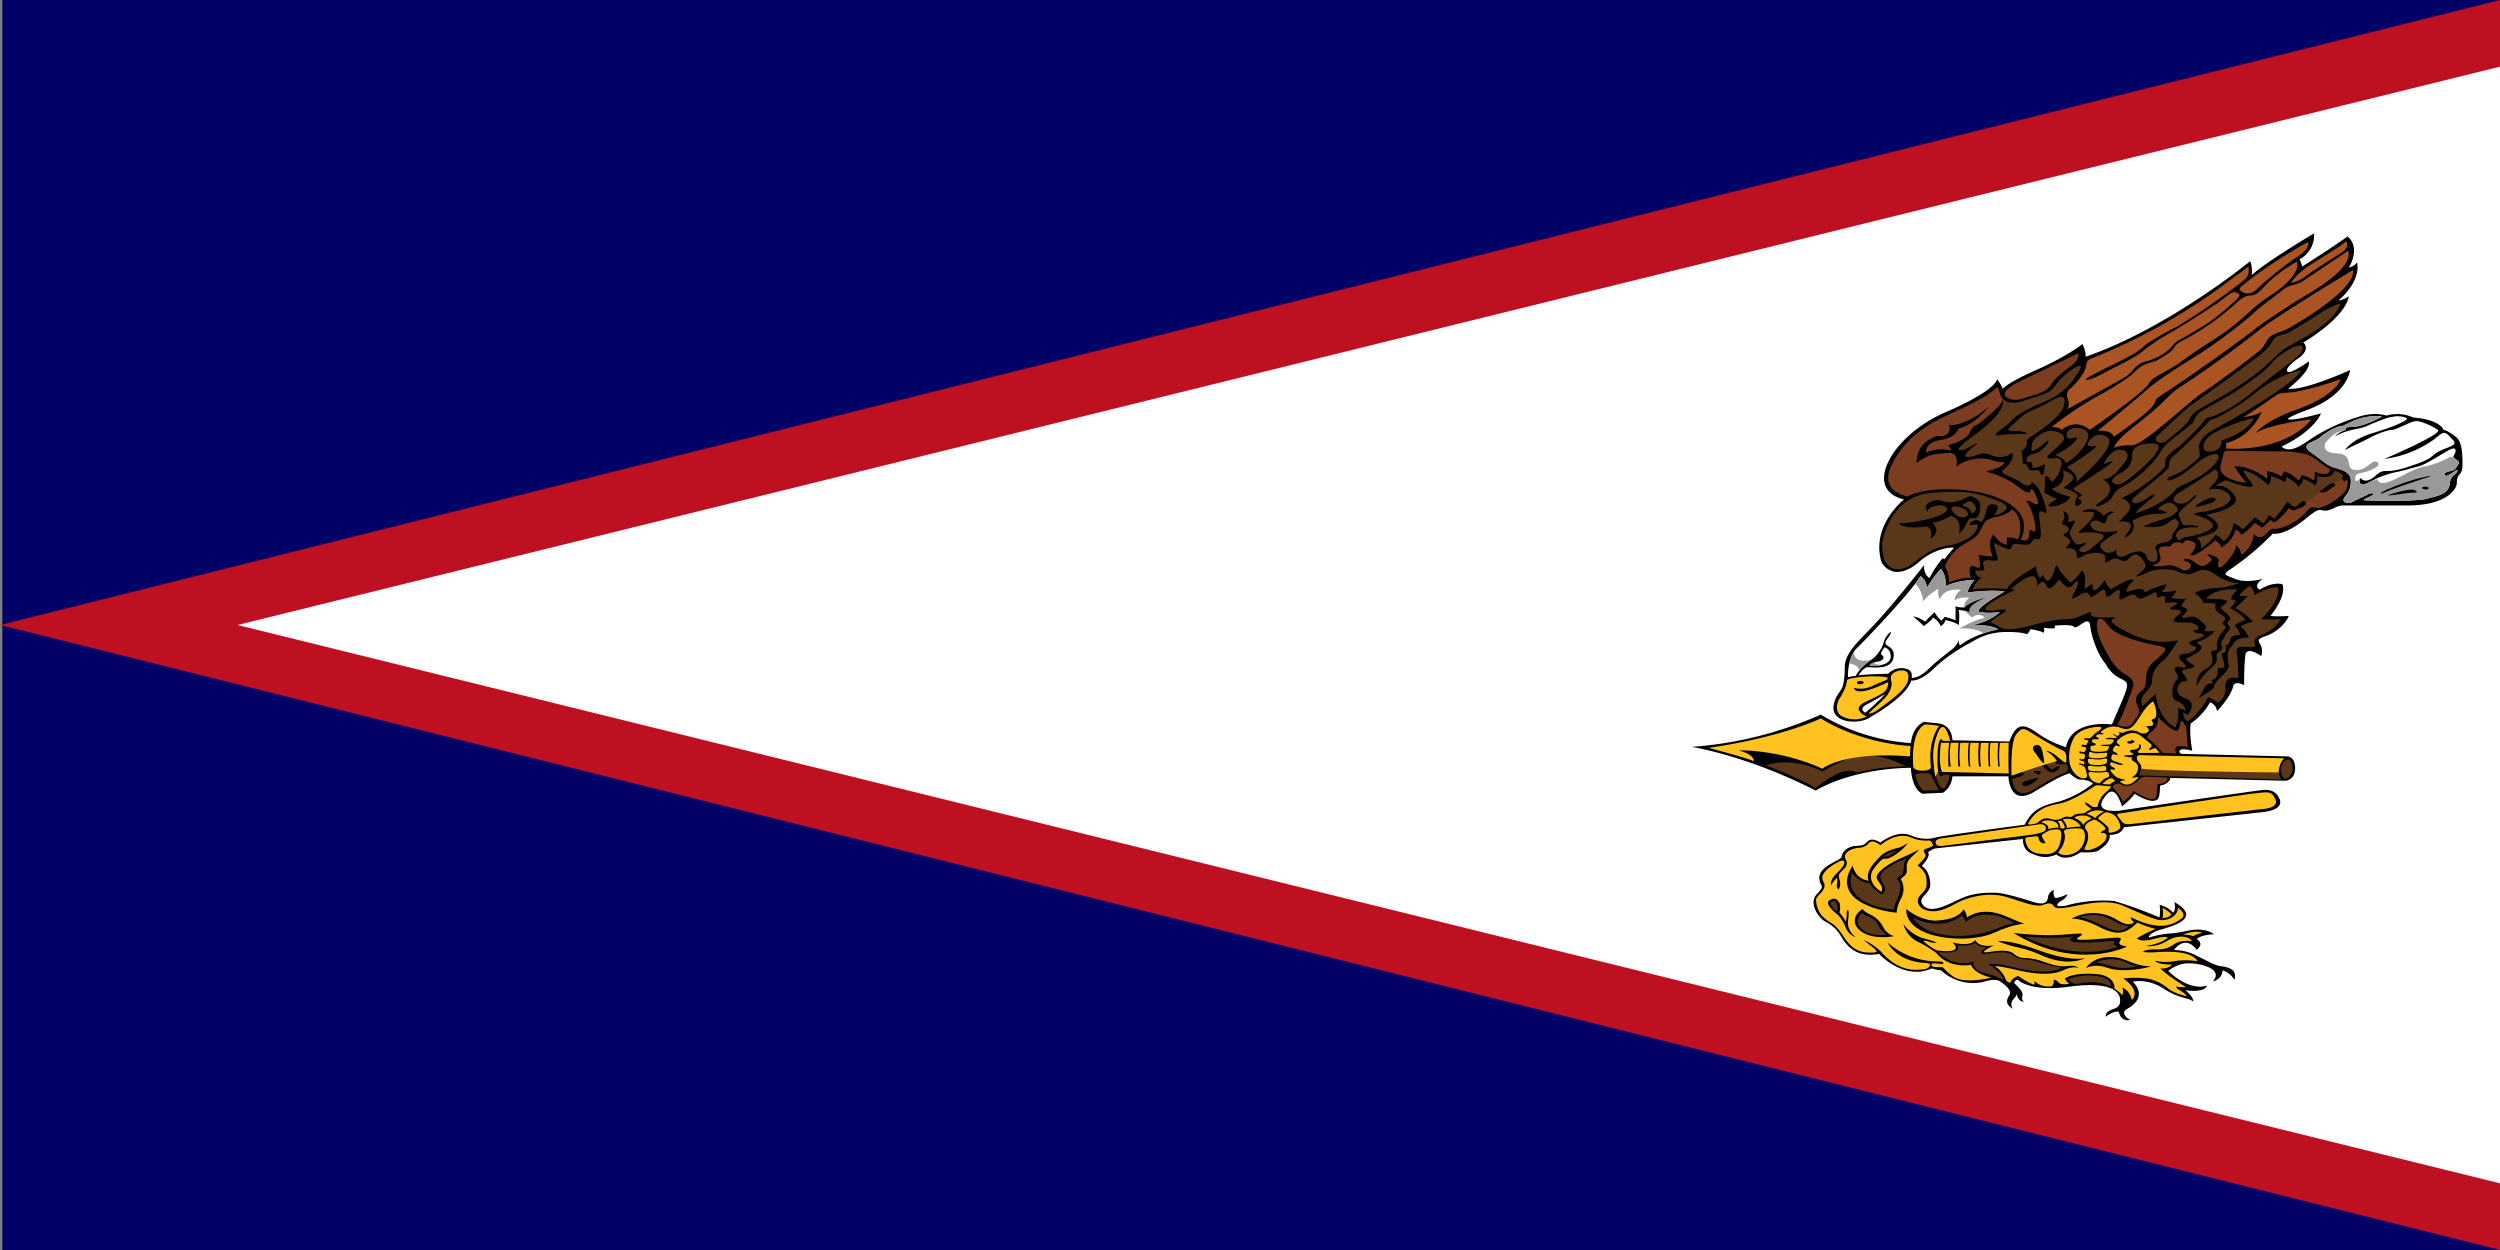 <svg xmlns="http://www.w3.org/2000/svg" width="600" height="300" fill="none"><rect width="100%" height="100%" fill="#808080" stroke="none"/><g clip-path="url(#a)"><path fill="#006" d="M.562 0h599.251v300H.562z"/><path fill="#BD1021" d="M0 150 600 0v300z"/><path fill="#fff" d="M57 150 600 16v268"/><path fill="#000" d="M464.781 173.561c3.873.228 3.797 4.101 3.797 4.101l13.67.304c1.746-4.784 3.645-4.253 6.987-1.823a25 25 0 0 0 6.607 3.19c1.291-6.835 11.012-5.468 11.012-5.468 4.252-9.873 4.556-9.797 2.05-11.012a8.1 8.1 0 0 1-3.493-3.417c-2.279-2.81-3.494-6.911-3.798-9.417s-3.189 1.215-3.797.455c-.455-.759-4.784-.304-4.784-.304 1.063 1.14-2.582.456-2.582.456.379.304 0 1.291 0 1.291-.304-.455-3.114-.911-3.114-.911a4.6 4.6 0 0 1-.835 1.215c-1.519-.608-4.557-.532-4.557-.532a15.16 15.16 0 0 0-8.278 2.127c-1.215.683-5.62 2.886-9.341 6.455-3.569 3.493-5.62 3.038-5.62 3.038-1.063 3.949-9.721 8.733-9.721 8.733-1.367 1.215-5.771 1.823-7.974 0-2.202-1.822 0-5.24 0-5.24.911-1.519 1.671-1.443 1.747-6.835.076-3.569 3.797-6.455 7.594-10.632 4.785-5.164 11.392-13.67 11.392-13.67 0 2.582 1.367 3.038 1.367 3.038 1.291-2.658 3.189-4.785 3.189-4.785.076.228.38.304.38.304 1.519-1.974 2.279-2.734 2.279-2.734-.38-.228-4.557 0-8.354 3.342-3.798 3.341-6.38 2.278-6.38 2.278-2.658-.911-2.885-3.038-2.885-3.038-1.899-8.278 5.619-14.201 5.619-14.201-10.176-2.43-2.81-15.417 9.873-20.885 12.607-5.468 12.455-7.974 12.455-7.974a9.8 9.8 0 0 1 1.367 2.278c.076 0 1.063-1.442 8.354-4.632 7.29-3.266 10.784-6.076 10.784-6.076.911 1.823.759 3.038.759 3.038 19.973-6.91 39.491-22.935 39.491-22.935.608 1.291.38 3.342.38 3.342C543.61 62.987 555.382 56 555.382 56a6.54 6.54 0 0 1-3.494 6.227c.296.547.502 1.14.608 1.747a269 269 0 0 0 10.936-7.215c3.265 2.81.304 7.443.304 7.443 1.215-.228 1.974-1.215 1.974-1.215.911 4.86-4.481 9.113-4.481 9.113.988 0 2.507-.987 2.507-.987C562.748 76.429 552.8 82.2 552.8 82.2c1.443 1.367 0 3.037-1.215 3.797-1.14.76-3.266 2.506-2.583 3.19.608.759 5.089-2.43 5.089-2.43.759 2.202-4.937 6.53-4.937 6.53 3.949.532 14.885-4.48 14.885-4.48-.835 4.253-5.012 7.594-10.1 9.493-5.088 1.898-4.861 2.278-4.861 2.278.912.608 7.974-1.367 7.974-1.367-2.126 4.709-9.493 7.974-9.493 7.974 2.051 1.747 4.785-.304 7.595-2.202a44.2 44.2 0 0 1 10.632-4.861c4.025-1.443 6.987-.38 6.987-.38a9.12 9.12 0 0 1 6.379.456c6.607.532 7.291 2.962 7.291 2.962.759.152 1.291.456 3.038 1.747 1.594 1.215 1.518 5.012 1.518 6.987-.151 1.822-.683 1.822-.987 2.278-.304.608-.38 1.215-.38 1.899 0 .759-1.67 5.24-11.923 5.24h-15.416c-.912 0-1.899.531-1.899.531-4.329 2.127-2.05-1.518-7.139 2.734-5.164 4.177-7.746 3.494-7.746 3.494a68.4 68.4 0 0 1-9.341 7.974c-3.038 1.974-2.506 1.747.228 2.886s6.683 0 6.683 0c-2.582 1.746-.76 2.582-.76 2.582 3.342-2.051 5.468-1.291 5.468-1.291 1.064 2.962-2.886 7.594-2.886 7.594 1.519.228 4.405 0 4.405 0-.759 2.051-3.493 4.253-5.62 4.861-2.05.759-1.746.987-1.063 2.278.532 1.215.076 2.506.076 2.506-3.645-2.506-3.797-.304-3.797-.304-.38 3.038-.304 7.291-.304 7.291-2.582-1.291-2.658.38-2.658.38-.759 2.734-3.873 5.847-3.873 5.847-.152-1.67-1.671-2.126-1.671-2.126-1.671 3.19-4.632 5.088-4.632 5.088-.38 2.658.379 6.531.379 6.531-1.974-.455-2.658-.455-3.037 0-.228.532.455.76.455.76l25.365.607c.38 0 1.899.228 1.899 2.886 0 2.81-2.278 2.962-2.278 2.962l-27.644-.683s.076.759-1.367 1.518c-1.443.76-.911-.835-1.291 2.582-.456 3.342-5.923-.303-5.923-.303-.912 1.367-3.038 3.037-3.038 3.037-1.291-3.797-2.582-4.86-4.557-1.67-1.974 3.265 3.645 2.734 3.645 2.734s32.504-4.785 34.251-4.937c1.747-.227 3.721-.076 4.557 2.355.759 2.506-4.025 2.885-4.025 2.885l-33.416 3.646c-.683 1.974-3.417 1.822-3.417 1.822.228 1.899-1.747 3.038-2.734 3.798-1.063.607-4.253.379-4.253.379-3.797 2.582-5.772.532-5.772.532-2.506 1.063-4.101.608-6.151-.304-2.127-.911-1.899-3.417-1.899-3.417l-21.112 2.278a5.2 5.2 0 0 0-1.671.911c.76.988-1.519 3.266-1.519 3.266.684.38 1.899 1.595 2.051 4.177.152 2.81-3.418 3.265-1.671 5.316 1.747 1.899 5.088.228 8.734-1.519s7.214-1.519 8.733-1.519 5.924 1.215 8.658 2.127 3.645.303 3.797-1.064c.152-1.291 1.443-1.746 1.443-1.746-.38 1.367.38 1.974.38 1.974a8.4 8.4 0 0 0 2.809-.987c-.151 1.063-1.518 1.671-1.518 1.671-2.583 1.746 1.063 1.139 1.063 1.139a33.4 33.4 0 0 1 11.695-1.139 93 93 0 0 1 10.86 3.949c.304-.912.076-3.038.076-3.038 2.278.608 3.19 1.899 3.19 1.899.911-.912.304-2.582.304-2.582 7.366 4.176-1.519 6.075-3.874 6.834-2.278.76-2.278 1.747-2.278 1.747 1.58-.516 3.205-.85 4.86-.987 1.671-.152 1.064 0 4.937-.76 3.949-.759 5.923.912 5.923.912-3.265.152-4.176 1.139-4.176 1.139 1.974 1.291 0 2.582 0 2.582-2.886-3.797-5.468.076-5.468.076 1.678 0 3.333.365 4.86 1.063l4.101 2.051c2.734 1.215 2.202.455 4.253 1.215 2.126.759 1.291 2.81 1.291 2.81a5.18 5.18 0 0 0-2.81-2.279c-.152 2.279-2.354 2.658-2.354 2.658 2.734-3.037-3.114-4.404-5.924-4.328-2.734 0-4.784 1.822-4.784 1.822 5.543 5.24 9.341 3.494 9.341 3.494-.684 1.898-5.24 1.139-5.24 1.139 2.126 1.671 1.898 2.734 1.898 2.734-1.139-1.063-3.038-.532-6.987-3.038-3.949-2.658-7.518-1.747-7.518-1.747 3.949 4.025-1.367 6.532-1.367 6.532-1.975 1.215.759 2.658.759 2.658-2.43.455-2.734-1.975-2.734-1.975-1.291-.304-3.189 1.215-3.189 1.215.152-2.43 3.493-1.215 3.493-3.797.152-2.658-3.038-4.709-12.379-3.417-9.417 1.291-12.151-1.671-12.151-1.671-.759 0-.911.759-.911.759 1.519 1.519 2.202 2.127 1.974 3.19-.303.987.456 1.367.456 1.367-1.747-.152-1.823-2.127-1.823-2.127 0 .836-.379.912-.987 1.747-.607.835 0 2.051 0 2.051-.759-.608-2.05-1.367-.759-3.266.911-1.367-2.051-3.19-2.051-3.19-1.139-1.139-4.253 0-4.253 0a11.3 11.3 0 0 1-10.1-2.81c-.76 0-2.203-.455-2.203-.455-6.759 3.038-12.682-3.494-12.682-3.494-5.088.988-7.443-1.519-8.962-3.949a8.77 8.77 0 0 0-3.949-3.797c-1.974-1.215-3.949-4.708-1.974-6.607 1.519-1.595 1.139-1.975 1.139-1.975-2.658-4.48 4.633-5.847 4.784-6.986.228-1.519 1.747-2.507 3.418-2.583 1.671-.151 1.671 0 2.81-1.063.987-1.139 3.038.228 3.038.228.531-.304 4.176-3.114 7.366-1.671 3.266 1.443 6 .456 6 .456 2.278-.532 21.264-3.038 21.264-3.038 1.139-1.898 2.051-4.101 7.291-5.316s9.113-4.556 9.113-4.556c-.911-.912-2.43-.912-3.19-.988-.835 0-2.43-1.519-2.43-1.519-.987.456-1.519.228-8.354 4.405-6.151 3.797-6.303-3.645-6.303-3.645h-13.442c-.228 2.81-2.279 3.949-2.279 3.949l-4.936.228c-2.734-1.367-2.734-6.228-2.734-6.228-14.733.228-22.859 5.468-22.859 5.468-16.708-8.505-29.77-10.48-29.77-10.48a92.9 92.9 0 0 0 30.985-7.746 48.1 48.1 0 0 0 21.644 6.835c.38-4.101 3.114-5.089 3.114-5.089z"/><path fill="#FFC221" d="M440.706 207.128c-4.176 2.431-3.417 3.798-3.037 4.557s.379 1.519-.76 2.734c-1.139 1.139-1.063 1.519-1.063 1.519.228 4.101 3.038 5.012 4.329 6.075 1.063.76 2.734 3.418 2.734 3.418 2.202 3.114 4.481 3.19 6.151 3.19 1.671 0 1.519-.228.76-.988l-2.582-2.05a13.3 13.3 0 0 1 4.48 3.114c4.253 4.708 8.202 4.101 9.949 3.949 1.747-.228 1.519-1.291 1.519-1.291a6.8 6.8 0 0 0-1.823-.304c-6.455-.608-8.354-4.861-8.354-4.861a18.3 18.3 0 0 0 11.848 4.557c1.822-.076 1.746.456 1.291.608l-1.823-.152c-.835 0-.835.228-.683.607.227.304 1.063.304 2.05.304 1.063 0 .228.076 2.886 2.126 2.734 2.127 9.341.38 9.341.38-4.329-.987-4.86-3.038-4.86-3.038-5.848.76-8.202-2.734-8.202-2.734a24.7 24.7 0 0 0-4.253-2.658 6.75 6.75 0 0 1-3.797-4.404c.987 1.367 2.809 2.886 5.088 3.493 2.278.608 2.886.911 2.886.911a2.93 2.93 0 0 1-1.747-.151c-2.278-.76-.987.227-.987.227 2.582 2.051 3.265 1.899 3.265 1.899 6.531.683 3.266-1.975 3.266-1.975 4.708 1.14 5.468-.607 5.468-.607.987 2.05 4.556 1.291 4.556 1.291-4.708 2.278-1.139 1.595-1.139 1.595 4.785-.836 5.772.379 5.772.379 1.215 1.14 2.582 1.064 2.582 1.064s.911 0 2.658.303c1.823.38 4.709 1.899 7.291 1.671 2.658-.38 3.038.456 3.038.456-.456-.228-1.671-.38-3.646.531-2.05.988-5.62 1.216-10.784 0s-5.62-.987-5.62-.987a6.6 6.6 0 0 1 2.582 3.038c.228.911 1.14.911 1.14.911.379-1.139 1.898-1.595 1.898-1.595a20.3 20.3 0 0 0 3.797 2.127c.304-.532 0-.987 0-.987 1.975 1.898 4.253 1.291 4.253 1.291.608-.38.456-1.519.456-1.519.759 0 .911.455 1.519.911.531.304 2.278.076 2.278.076-.607-.304-1.139-1.291-1.139-1.291 2.658-1.747 8.354-.987 8.354-.987 4.025.759 3.569 3.417 3.569 3.417.714.425 1.36.965 1.899 1.595.379-.911 0-1.899 0-1.899 1.974.912 2.278 3.038 2.278 3.038 2.278-2.43-2.05-5.164-2.05-5.164 2.05-.304 4.328-.152 5.695 0a10.43 10.43 0 0 1 5.013 2.354c1.595 1.291 4.48 1.899 4.48 1.899-.076-.532-1.67-1.519-2.05-1.671-.304-.152-.456-.683-.456-.683 1.443.303 2.355.151 2.355.151-4.861-3.037-6.152-4.48-6.152-4.48 1.823.228 2.886-.912 2.886-.912-3.873 0-4.101-.911-4.101-.911.532.076 2.354.532 4.708.076s5.468 0 5.468 0c-1.67-2.734-8.126-2.278-10.252-2.126s-2.886-.152-2.886-.152c.304-.152.684-.456 2.278-.532 1.671 0 3.266.152 5.165-1.215 1.746-1.215 4.328-.759 4.328-.759-.607-1.215-3.569-1.671-6.075 0-2.658 1.594-4.936 1.139-4.936 1.139 4.025-.608 5.24-2.051 5.24-2.051-1.215-.303-1.899.076-4.405.608-2.43.455-3.038-.38-3.038-.38 2.658-1.595 4.557-2.278 4.557-2.278-2.278-.456-4.405-1.519-4.405-1.519-2.43 2.278-4.253 3.493-8.885 1.215-4.557-2.43-6.987-2.126-6.987-2.126a10.79 10.79 0 0 1 11.239.455c3.038 1.747 3.798.304 3.798.304-.912-.532-.76-1.139-.76-1.139 7.291 3.721 10.481 1.519 12.075.38 1.595-1.14-.759-2.583-.759-2.583-.152 2.279-3.038 3.494-5.468 2.659-2.278-.76-4.557-1.823-7.898-3.266-3.342-1.367-7.595-.608-11.468.152-3.949.835-4.48.455-4.86.152s-.532-1.291-2.582-.456c-1.975.835-6.683-1.367-9.569-2.05-2.886-.76-7.671-.38-11.772 1.898-4.1 2.354-6.227 1.747-7.442 1.215-1.215-.607-2.051-2.126-.684-3.493s1.519-1.747 1.367-3.797c-.151-1.975-2.126-3.19-2.126-3.19 1.823-1.899 2.278-2.278 1.671-3.038-.608-.911.304-.911 1.367-1.367s.607-.531.38-1.139c-.304-.607-.912-.456-.912-.456-2.354.076-3.721-.607-3.721-.607-3.949-1.823-7.67 1.747-7.67 1.747-2.279-1.747-2.81-.532-3.19-.152-.38.379-1.215.759-2.278.759-.912.152-2.355.532-2.886 1.443 0 0-.456.76.076 1.519 0 0 .607.911-.456 2.05-1.139 1.14-1.519 1.367-1.139 2.507q.456 1.48-.228 2.506s-.532-.532-.38-1.291c.152-.76.152-1.215 0-1.519 0 0-1.139 1.063-1.367 1.822 0 0-.455-1.215 1.215-2.809 1.519-1.519 2.279-2.431 1.823-3.038-.304-.456-1.519.304-1.747.455z"/><path fill="#000" d="M445.339 224.899s-2.05-1.519-1.823-3.721c.228-2.05.228-2.278 0-2.81 0 0-.379.228-.303 1.063 0 .76-.152 1.595-.228 1.747 0 0-.988-1.747-1.519-2.126 0 0 .456-1.823-.152-2.582-.532-.836-1.139-.912-1.823-.608-.911.304-1.594 1.139 1.519 3.645 0 0 1.139.988 1.899 2.962.759 1.975 2.126 2.278 2.354 2.43zm9.873-5.923s-.076-1.139.987-3.266a4.65 4.65 0 0 0 .228-4.253c-.228-.607-.456-.379.683-1.291 1.291-1.139-.531-2.582 1.747-4.556 0 0 1.367-1.216 1.747-1.747 0 0-2.279 1.215-3.949 1.898-1.519.608-7.291 3.494-6.076 5.392 1.367 1.899 1.215 2.051.987 2.886 0 0-3.493-1.898-2.278-4.86 0 0 .608-1.139 2.051-2.582 1.367-1.215.607.304 3.265-1.291 0 0 2.051-1.215 3.266-2.962 0 0-1.519.911-1.975 1.063 0 0-3.038.608-4.405 1.899-1.215 1.291-3.873 3.569-3.037 6.075 0 0-3.038-.303-3.797-3.569 0 0-5.772 7.139 6.379 10.48 0 0 2.278.608 4.253.76z"/><path fill="#FFC221" d="M508.524 195.281c4.557-.759 30.682-4.708 33.112-4.936 2.582-.228 3.569-.608 4.481 1.519.987 2.278-3.646 2.354-3.646 2.354l-31.213 3.569c-1.519.152-1.898-.455-1.898-.455l-1.139-1.519s-.38-.456.303-.608z"/><path fill="#5A3719" d="M444.504 209.483s-3.342 7.062 9.872 8.809c0 0 .076-.759.608-1.898.607-1.14 1.747-3.418.607-4.861-1.063-1.443.912-.683 1.14-2.582.379-1.899-.152-1.671.759-2.886 0 0-4.101 1.519-5.772 3.418-1.519 1.822 2.203 3.189 0 5.24 0 0-1.898-.76-3.038-2.734 0 0-2.506 0-4.176-2.506"/><path fill="#000" d="M457.566 218.216s3.266 2.81 7.139 2.734c3.873-.228 5.62-1.215 6.607-2.734 0 0 .759 1.139.759 1.975 0 0 3.342-2.81 9.114-.38 5.771 2.43 4.101 1.747 5.392 1.899 0 0-2.507-.38-8.126 2.202-5.848 2.658-21.037 1.747-20.961-5.696z"/><path fill="#5A3719" d="M452.098 205.61s1.443.227 2.886-1.443c0 0-1.975.379-2.886 1.519zm-11.164 13.214s-2.734-2.127-.987-2.582c0 0 1.291-.228.987 2.582"/><path fill="#000" d="M500.626 232.342s1.519-2.658 5.696-2.658 4.633 1.974 9.949 2.278c0 0-6.38 1.823-10.784.228-2.279-.835-4.405-.152-4.861.152"/><path fill="#5A3719" d="M458.933 220.115s6.379 3.797 11.923-.38c0 0 .456.456.912 1.519 0 0 4.252-4.101 11.771.304 0 0-.912-.076-4.481 1.367-4.632 2.05-16.252 3.417-20.125-2.886z"/><path fill="#000" d="M483.235 223.912s6.076.759 11.164.456c3.113-.152 6.531-.76 4.86.303-1.746.988-.835 1.14 6.38.532 7.138-.759-.076 1.291 4.86 1.975 0 0-12.075 6.075-27.264-3.266"/><path fill="#5A3719" d="M499.107 220.115s3.494-1.291 6.835.228c3.266 1.519 2.734 1.67 4.937 1.898 0 0-1.519 2.203-5.089.456-3.645-1.747-4.556-2.126-6.683-2.582m3.949 10.86s3.494-1.747 7.291 0c.456.304 1.519.759 2.506.911 0 0-2.886.987-5.923 0-1.291-.38-2.279-.683-3.874-.911m-17.239-6.228s7.822.76 11.999-.075c0 0-4.86 2.278 7.367 1.291 0 0 2.658-.304 2.278.076-.228.379-.455.759.912 1.139 0 0-9.114 4.101-22.556-2.431"/><path fill="#000" d="M447.086 218.216s.152.532 1.822 1.291a6.6 6.6 0 0 1 3.038 2.962 4.25 4.25 0 0 0 2.658 2.203s-6.075 1.291-8.809-1.975c0 0-2.051-2.278 1.215-4.557"/><path fill="#5A3719" d="M494.93 232.19s-2.354-.152-5.695-1.291c-3.266-1.139-4.101-.152-6-1.519-1.823-1.443-5.544-.532-6.227-.456-.76.076-2.734 0-.228-1.595 0 0-1.975 0-2.734-1.063 0 0-.912.912-4.253.608 0 0 1.519 2.278-4.557 1.595a7.83 7.83 0 0 0 8.43 2.278c0 .152-.38 1.899 2.278 2.658 2.886.683 3.418 1.215 4.861 1.747 0 0 .228-1.139-3.494-3.797 0 0 1.975-.152 4.861.531 2.886.684 9.265 2.354 12.758.304m1.519 2.81s.608 1.367 2.43 1.063c2.583-.6 5.286-.387 7.747.608 0 0 .531-2.431-5.316-2.583 0 0-3.646.152-4.861.912m-49.515-15.948s-2.279 1.898-.228 3.797c1.823 1.746 4.708 1.595 6.075 1.519 0 0-.759-.456-1.518-1.519-.76-1.139-.76-1.899-2.279-2.582-1.595-.684-1.746-.836-2.05-1.215m-2.279-9.569s-3.493 7.062 9.873 8.809c0 0 0-.759.532-1.898.455-1.14 1.595-3.418.607-4.861-1.215-1.443.836-.683 1.139-2.582s-.227-1.671.76-2.886c0 0-4.177 1.519-5.848 3.418-1.519 1.822 2.203 3.189 0 5.24 0 0-1.898-.76-3.038-2.734 0 0-2.506 0-4.176-2.506z"/><path fill="#000" d="M479.438 225.887s2.81-.456 9.873 2.202c7.138 2.582 10.1 1.975 11.087 1.899 0 0-3.949 2.126-10.176-.608-5.468-2.43-5.772-1.519-10.784-3.493"/><path fill="#FFC221" d="M523.865 224.292s1.519 0 2.582.38c0 0 .532-.532 2.051-.76 0 0-.988-.911-4.633.38m-4.86-3.949s1.594 0 2.126-.912c0 0-.835-.987-2.126-1.518 0 0 .303 1.215 0 2.43m-54.452-18.075s-.38-.759 1.367-1.063l23.77-3.418s1.139 0 1.291.76c.228.835-.076 1.443-5.468 2.05l-19.441 2.431s-1.443.227-1.519-.76"/><path fill="#FFC221" d="M486.045 201.281s0 3.114 3.19 3.569c3.037.456 4.176-.152 4.936-1.747.228-.531 1.215-3.797-.152-4.025-.608-.075-1.519 0-2.202.228-1.064.532-2.051 1.063-1.747 1.519.759 1.215.911 1.519.759 1.519-.911.228-1.367-.456-1.518-.911-.228-.608.379-.912-1.671-.608-.912.076-1.519.076-1.519.456zm13.29-2.43c1.519.227 1.443 3.645-.456 5.24-2.126 1.671-4.101.987-4.101.987-1.063-.38-.911-.304-.075-1.519.759-1.139 1.139-2.734.683-3.797-.152-.38.228-.684.759-.759 0 0 1.519-.304 3.19-.152"/><path fill="#FFC221" d="M500.702 199.154s1.215 1.519-.304 4.177c0 0-.607.76.836.684 1.367-.152 4.632-1.671 4.328-3.646 0 0-.151-.455-.987-.455-.835 0-.152-.38.228-.608.304 0 1.443-.455-1.443-2.278 0 0-.456-.456-.987-.228-.456.152-1.975.76-1.975 1.671 0 .38.304.759.304.759z"/><path fill="#FFC221" d="M503.816 196.724s2.278 1.595 2.278 2.127c0 .455-.228 1.139.38.987.607 0 3.038-.532 2.278-2.127-.607-1.594-1.291-2.278-2.43-2.582-1.139-.455-1.443.076-2.43.836 0 0-.684.455-.076.759m-12.227 2.278s.38-1.139-1.671-1.67c0 0 .835-.76 2.582-.304 1.671.304 1.519 1.519 1.519 1.595 0 0-1.367 0-2.43.379m4.405-.303s2.278-.38 3.417-.304c0 0-1.215-2.506-4.329-1.747 0 0 1.139 1.367.912 2.051m4.025-.608s0-.835 1.974-1.595c0 0-.911-.911-2.278-.759-1.519 0-1.899.531-1.899.531s1.747.608 2.203 1.823m.759-2.734s1.291.304 2.051.987c0 0 1.139-1.291 2.126-1.518 0 0-1.899-1.064-4.177.531"/><path fill="#5A3719" d="M435.77 189.13s5.468-4.709 8.506-4.101 1.519.152 4.86-.38c3.342-.456 6.835-.835 8.202-.683 0 0-4.101-2.886-11.316-2.81 0 0-5.012 1.746-8.581 4.025 0 0-6.759-3.722-13.67-1.519 0 0 7.518 2.81 11.999 5.468"/><path fill="#FFC221" d="m493.791 197.104.912-.152s1.518 1.899.455 1.899c-.911 0-.607-.228-.759-.76a1.74 1.74 0 0 0-.608-.987m-6.835.152s-.607.759.456.607c1.291-.227 1.063 0 2.354-.987 0 0 .912-.835 2.43-.304 0 0 1.367.456 2.431-.076 1.063-.607 1.291-.531 1.898-.455.608 0 .608.152 1.291-.456.76-.532 2.127-.076 2.962-.759.835-.76 1.899-.152 0-1.519 0 0-.38-.38-.38-.76 0 0 .76.304 1.367.76.608.607 1.519.379 1.671.303 0 0 .152-1.746 1.747-3.265 1.747-1.519 1.747-1.671.759-1.671-.987 0-2.658-.456-3.265 0s-5.468 3.645-8.354 4.177-5.544 1.367-7.367 4.405m-76.931-17.771s8.885 2.278 10.86 3.19c0 0 .456-1.443-3.569-2.583 0 0 9.796-.303 20.049 4.405 0 0 5.012-4.253 21.036-2.962 0 0 0-1.367.152-2.506 0 0-11.239-.304-21.568-6.607 0 0-9.341 4.557-26.96 7.063m49.136 4.253c-.532-8.962 2.886-9.873 2.886-9.873s1.594 0 3.341.38c0 0-2.734 3.265-1.974 9.721 0 0 .303.987-2.051.987s-2.202-1.139-2.202-1.139z"/><path fill="#5A3719" d="M461.591 189.737s-1.747-1.746-1.899-3.721c0 0 0-.456 1.671-.456s1.899-.151 2.279.836c.455.987 1.518 3.038 1.746 3.265z"/><path fill="#FFC221" d="M465.16 185.181a21.6 21.6 0 0 1-.152-3.418c.076-5.012.912-4.556 1.292-3.949h1.746s-1.291-5.62-2.81-2.278a14.4 14.4 0 0 0-1.139 7.898c.076 1.519.228 2.506.456 3.038z"/><path fill="#5A3719" d="M484.678 185.181s3.266.607-1.747 1.746c0 0 .228 6.228 6.228 1.899 0 0 3.569-2.278 6.075-3.19 0 0 1.215-.455 1.063-1.367 0 0 .152-1.139-1.139-.835 0 0-1.063 0-1.746-.228 0 0-.76-.911-1.216-.607-.455.379-1.594.151-.683 1.291.911 1.063 1.139.759 1.519.455.455-.303 2.354-1.063.683.532-1.67 1.595-3.189-.911-3.797-1.367zm-16.708.759h-1.519s-.759 1.215-1.291-.759l-.531 1.215s1.746 6.683 3.341-.456"/><path fill="#FFC221" d="M465.844 178.27s-.76 4.404.228 6.987l16.024.379s-.152-3.037 0-7.366h-2.127s-.379 3.493 0 5.696h-.379s-.304-3.038 0-5.696h-1.899s-.304 3.265 0 5.696h-.38s-.303-2.81 0-5.696h-1.898s-.38 2.962 0 5.696h-.456s-.38-2.962 0-5.696h-2.05s-.456 2.734 0 5.696h-.38s-.456-2.734 0-5.696h-2.051s-.455 3.189 0 5.696h-.455s-.304-3.038.076-5.696h-1.899s-.531 2.658 0 5.696h-.531s-.304-2.279.151-5.696zm16.935 7.898s-.379-7.746 1.064-9.873c1.518-1.974 1.898-1.519 4.404 0 2.582 1.671 5.848 3.418 6.456 3.645.455.228 1.215.38 1.215 1.823s.227 1.823-1.975 0a6.8 6.8 0 0 0-2.05-1.367c-1.975-.683.455.38 1.139 1.443.607.76 1.139.76-.456 1.139a172 172 0 0 0-9.797 3.19"/><path fill="#000" d="M488.323 180.548s-1.139-1.367.38-1.747c1.519-.303 1.595 2.279 1.899 3.873.227 1.671-1.899-1.594-2.127-2.05zm-2.05 6.835s-1.747.683-.532 1.215c1.063.532 4.177-2.05 3.19-1.898-1.215.227-2.658.759-2.658.759zm2.278-2.278s1.519-.228 1.215.379c-.228.76-.759.304-1.063.152-.228-.152-1.215-.531-.076-.607z"/><path fill="#FFC221" d="M496.677 182.978s.456 3.038 3.038 3.797c0 0 1.519.304 1.139-.987 0 0-.228-1.139-.456-1.519-.228-.531-1.215-.759-1.367-.835-.152 0-.228-.38.456-.152.759.228.759.304.759-.228 0-.531-.455-.304-1.063-.607-.304-.152 0-.304.228-.228.304 0 .987.228.987-.76 0 0 .076-.607-.683-.607-.836 0-.76-.456-.532-.532.228 0 1.139.608 1.443-.455.228-.988-1.215-.38-1.063-.912.228-.607 1.291.228 1.291-.379.152-.608.987-.836-.456-1.064-.683-.076 0-.455.76-.303.759.075 1.215-.912 1.746-1.216.456-.379 3.19-1.974-.455-1.442-3.57.531-4.633 2.278-4.785 2.658a9.85 9.85 0 0 0-.987 5.771"/><path fill="#FFC221" d="M505.031 185.257c.531 0 .911 0 1.063.379.608 1.215-.759.76-1.519 1.671s-.759.76-1.822.38c-1.064-.304-1.519-1.899-1.519-1.899 0-.531.379-.607.911-.455 0 0 1.747.151 2.962 0zm-3.797-.608s0 .304.683.38c.532 0 2.279.228 3.418-.076 0 0 .303-.076.152-.76 0 0 0-.531-.912-.303-.987.151-2.278 0-2.81-.076-.455-.152-.759 0-.607.759zm-.152-2.202s-.076.987.835 1.063c.987.152 2.203.152 2.658 0 .38 0 1.063-.152 1.139-.76 0-.531.152-.911-.987-.607s-2.582 0-2.734 0c-.076 0-.911-.228-.911.304m.38-1.899s-.228.456-.152.911c0 .38.683.532 1.898.532s2.279-.152 2.43-.532c.076-.531.38-.987-.531-.759-.987.076-2.278.152-2.734 0-.456-.228-.835-.304-.911-.152"/><path fill="#5A3719" d="M546.876 185.408s0 .76.684 1.671l-34.327-.987s.456-.304.607-1.671z"/><path fill="#FFC221" d="M501.765 179.181s-.303.835.304 1.063c.532.152 1.671.304 3.038.076 0 0 .759 0 .987-.759.228-.76.228-.304-1.747-.608 0 0-.607-.228 1.14-.228 0 0 1.063 0 1.139-.151.228-.152 1.519-1.292-.228-1.14-1.747 0-.835-.379 0-.379.911 0 1.215.227 1.519 0 .304-.228 0-.152-.532-.608-.531-.456-.076-.38.228-.076.38.228.608.38.987 0 .38-.38-.304-.911 0-.759.228 0 .456.607 1.519 0 1.215-.532 2.658-.228 3.038 0 .456.379 1.671.759 2.354 0 .76-.608-.835-1.291-.228-1.367.76-.076 1.215.152 1.443-.38.304-.608-1.063-1.063.228-1.367 1.215-.38.152-3.797-.228-4.177 0 0-1.443.835-2.886 3.266-1.594 2.506-2.506 3.949-4.556 3.189-2.962-1.139-4.557.456-4.937.76-.759.455 1.519.607.152.683-1.291 0-1.291.152-1.367.304-.152.228 0 .38.228.456.228 0 .684.455-.076.455-.759 0-1.367-.227-1.139.684 0 0 0 .152.456.228.455 0 .607.607-.228.607-.608 0-.608.152-.608.228m3.114 8.582s-.532.379.228.455c.911 0 1.291.228 1.595-.227.303-.456 1.367-.304.607-.912-.759-.607-1.215-.228-2.43.76z"/><path fill="#FFC221" d="M508.448 177.434s2.886-2.658 5.241-.911c2.43 1.899 2.582 2.126 2.658 2.202 0 0 .303.228-.304.76-.684.607 0 .607.683.228.684-.38.76 0 1.063.379.38.38.836.608-.227.608h-3.494s-1.595.152-.759-.532c.759-.683.607-1.443.228-1.519-.456 0 0 .456-.228.76-.304.304-.836.531-1.443.531s-1.063.456-.152.76c.835.304-.152.532-.608.532s-2.658.151-.379.455c2.278.228-.228.228 1.519 1.139 1.822 1.064.455 3.266-.228 3.494 0 0-.76.38.152.304.987-.152 1.519-.228.759.303-.607.456-1.974 2.203-3.797.912 0 0-.911-.456.607-.532 1.519 0-1.215-.38-1.746-.759-.38-.228-2.279-2.051-1.139-1.899 1.215.304.759-.38.075-.608-.607-.227-.759-1.215 0-1.063.76.228 1.519.684 2.279.608.531 0 .38-.228-.911-.608-1.292-.455-1.823-.531-1.519-1.519.303-1.139 1.746.38 1.367-.455-.304-.76-1.519-.38-.912-1.443.608-1.063.76-.608 1.139-.456.228.076.76 0-.075-.607-.608-.38-.001-.988.151-1.064"/><path fill="#000" d="M510.499 178.194s0-.38.607-.304c.456 0 .304-.152.456-.304.152 0 1.443.38.228.76-.456.228-1.215.152-1.215-.152z"/><path fill="#FFC221" d="M513.309 181.232s-.987.455-.152 1.518c.759.76.759 1.14.759 1.671-.076.608 32.96.987 32.96.987s0-2.202 1.367-3.417z"/><path fill="#5A3719" d="M547.408 184.801s.152-1.823 1.215-2.354c.531-.38 1.215-.228 1.519 1.215.455 2.05-1.291 3.873-2.051 3.038-.759-.76-.607-1.899-.607-1.899z"/><path fill="#7B3C20" d="M509.512 192.547s2.202-1.898 2.582-2.734c0 0 5.923 4.253 5.544.304l.152-1.974s2.202.227 2.506-1.519l-5.544-.228s-.608-.076-1.519.835c-.76.912-2.582 1.899-4.177 1.063 0 0-.759-.607-1.443 0-.759.38-.759.532-.152 1.14.608.607 1.823 2.202 2.051 3.037zm12.758-11.695-3.265-.152s-1.14-1.671-3.494-3.493c0 0-.683-.304.608-1.367 1.367-1.064 1.746-2.127 1.746-2.658 0-.456 0-1.291.456-.76.456.608 3.797 3.721 4.405 2.81.456-.911.531-1.291.531-1.595.152-.304.228-1.139.76-.228.456.836.759.608.835 2.886 0 0 0 2.279.38 3.038 0 0-4.253-1.291-2.886 1.519zm-14.125-6.987s2.506 1.519 3.797-.456c1.139-1.898 1.974-2.126 1.063-4.025-.911-1.746 0-2.582.684-3.341.759-.76 1.367-.608 1.367-3.494.151-2.961 2.126-3.797 3.037-4.784.912-.911 3.19-2.278-.303-2.81-3.342-.608-10.177-2.278-11.924-4.936s-2.506-1.139-2.506-.988-.607 2.051 1.139 5.544c1.747 3.494 3.19 5.772 4.937 6.835 1.67 1.139 3.189 1.747 2.278 4.101s-2.278 6.531-3.569 8.354"/><path fill="#5A3719" d="M517.334 166.423s.455 6.075 4.784 8.201c0 0 .988-2.278.608-4.632 0 0 1.443.076 1.823.759 0 0 0-1.746-1.975-2.43-2.05-.531-1.063-4.557-.304-4.936.684-.456.456-1.291 0-1.975-.531-.759-.607-1.746 1.063-1.291 1.747.456 1.519-.455.38-1.291-.987-.835-.987-1.898.532-1.898s3.797-1.443 2.43-1.823c-1.519-.456-1.899-.987 0-1.519 2.05-.608 3.038-1.291 1.519-1.519-1.519-.152-2.506-.683-1.063-.911s-.228-1.747-1.899-1.747c-1.747-.152-5.316.532-2.506-1.747 2.886-2.278-4.101-.607-1.215-2.126s-.988-.835-1.519-.835c-.532 0-.532 0-.304-.76.152-.759-.38-1.215-1.291-.683q-.759.455-.759-.532c0-1.139-.988-.304-1.595 0-.684.228-2.279 1.443-2.962.759-.532-.683-.911-1.291-2.886-.151-1.974 1.139-1.519.151-1.519-.38 0-.532.76-2.582-1.822-.38-2.583 2.203-.532-2.278-2.658-.759-2.051 1.519-2.279 1.822-2.658 1.139-.38-.76-.76-1.291-3.038.228-2.355 1.443-.608-.988-.38-1.519.38-.456 1.367-3.797-.683-1.215 0 0-.988 1.822-3.19-1.443 0 0-2.278 3.265-2.962 1.822-.607-1.518-1.139-1.518-1.974-.607-.76.911-.152-.076-.532-.911-.304-.76-.532-2.203-4.405.607-3.873 2.886 1.367.76-1.595 2.051s-10.252 5.316-3.645 4.48c6.607-.987-3.19 2.506-.911 3.19 2.278.607 1.519 2.658 10.176.228 8.506-2.279 7.139-.304 11.544-2.279 4.404-1.822-1.064.684 4.86.608 5.848-.152.987 0 2.127 1.215s6.075 4.025 10.708 4.557c4.632.455 5.847-1.291 4.48.759-1.367 1.975-1.822 2.734-2.582 3.494-.759.607-3.038 2.278-3.038 5.012s-3.645 3.265-2.278 6.303l3.114-3.038z"/><path fill="#5A3719" d="M525.004 173.182s-1.063-.76-1.063-2.127c0 0 .759.152 1.063.608 0 0 2.658-3.038-.607-4.101-3.114-1.064-1.519-4.025-.456-4.025s1.291-.228.304-1.519c-.912-1.139-.76-1.215.987-1.519s1.595-.76.759-1.139a5.9 5.9 0 0 1-1.442-1.215s5.164-2.203 3.493-3.266c-1.671-.987 0-.759 1.519-1.747 1.519-1.063 1.671-1.291 1.898-1.746 0 0-1.518.227-2.582 0 0 0 1.291-.684 0-1.747s-1.746-1.975-3.797-1.519c-2.05.532-1.367-.152-.607-.987.759-.836.455-1.291-.988-1.519 0 0 .152-.911 1.291-1.899 0 0-2.81.152-3.797-.303 0 0 1.215-.76 1.215-1.747 0 0-1.519.531-3.417.38 0 0 1.139-.988 1.139-1.823 0 0-3.342.759-4.86 1.898 0 0-.38 0-.608-.455-.304-.304-.456-.76-4.177.455 0 0 .38-1.67 1.291-2.278.911-.607.76-1.974-4.936 1.595 0 0-.76-.456-1.443-2.202 0 0-1.291 1.746-2.203 2.354 0 0-.759.38-.759-.76.152-1.139-.532-.379-1.063 0-.608.304-.987 1.14-.76-1.139.228-2.278-.759-2.734-.759-2.734s-1.747 2.506-2.81 2.81c0 0-1.899-1.822-2.582-3.038-.608-1.215-.608-1.67-1.291.456-.684 2.051-1.519 2.278-1.519 2.278s-1.139-.987-1.215-1.518c0 0-.228.531-.608.759 0 0-.987-1.139-.911-2.81 0 0-6.227 3.418-6.987 5.468 0 0-5.848-.38-8.202.076 0 0 .532-1.823 2.051-2.81 0 0-1.519-.152-1.519-1.747 0 0 1.215.152 1.974 0 .76-.152-1.063-2.354.836-2.43 1.898-.076 3.189.911 2.278-1.671-.759-2.506-.456-2.506-.456-2.506s3.342 1.975 3.874 1.443c.607-.456-.38-1.519 2.582-1.063 2.961.532 2.126-1.139 3.341-1.291 1.139 0 1.747.759.987-4.633-.759-5.392 3.646 2.658.684-5.468 0 0-.76-2.506-2.506-3.569 0 0-.456 1.747-2.43.228s-5.924-2.127-4.253-3.342c1.67-1.291 2.43-2.962 1.974-3.949 0 0-1.974 1.975-5.316.532-2.734-1.139-3.341.987-6.075.38 0 0 0-.76 2.354-2.583 2.278-1.746-1.367.608-2.734.988-1.443.303-1.823 0 1.139-2.355 3.038-2.278 9.113-6.455 8.354-9.872 0 0 1.367 1.746 5.088.455 3.797-1.29 6.531-1.746 7.595-3.797a17.5 17.5 0 0 1 4.86-4.253c.835-.38 1.823-.76.683 1.14-1.215 1.822-3.037 5.012-8.201 7.138s-7.215 3.646-8.126 4.785c-.912 1.139-5.62 3.645-2.507 3.265 3.038-.531 8.278 0 5.772-.759-2.43-.684-5.24.456-2.962-1.595 2.279-2.05 2.658-2.734 6-4.101 3.341-1.443 6.987-4.632 6.607-1.215-.38 3.341-6.531 6.911-8.05 8.05-1.519 1.063-.911.911-.911 1.367s-.304 1.367-.912 1.747c-.607.455-.379.911-.228 1.822.152.988-.151 1.367.304 1.519.456.076.912.152 1.063.836.152.759.456.759 1.367.759.836-.152 1.519 0 1.519.456 0 .531.912 1.291.988-.304.076-1.671.759-1.899-.912-1.139-1.671.683-1.974.455-1.974-.304s-.152-.608-.76-.683c-.759 0-.987-.988.228-1.671 1.215-.608 1.215 0 2.734-1.215 1.519-1.291 1.519-1.519 1.747-2.279.228-.531-2.203 1.823-3.342 2.279-1.139.607-.759-.38-.607-1.595.228-1.291 3.037-3.038 4.329-3.038 1.367 0 4.252.76 3.037 2.506-1.291 1.747-4.86 3.949-3.417 4.101 1.595.152 1.822-.455 2.734.304s0 2.43-.304 3.341c-.41.79-.98 1.489-1.671 2.051 0 0-1.671-2.886-1.595-.608 0 2.355-.379 3.19 0 3.266.38.076 2.127 1.291 2.734 1.291s-3.113 1.747-1.518 1.899c1.518.076 4.025-.76 4.86-2.279 0 0-3.19-.759-4.481-1.974 0 0 3.722-.912 2.658-4.405 0 0 3.722.987 2.051 2.658-1.519 1.595-2.506 1.367-1.139 1.823 1.443.455 2.05.911 2.05.911s.987.456.38 1.215c-.532.76-.532 1.975 0 1.899.38 0 1.974-.76.683-1.519-1.367-.76 1.443-.608.304-1.291-1.215-.76-1.519-.836-1.823-1.215-.379-.228 14.961-9.265 7.215-5.924 0 0 1.595-3.493 3.873-3.493s2.43 1.746 1.139 3.189c-1.291 1.291-2.126 3.494-5.088 3.949 0 0 4.253 2.051-.759 5.468 0 0-1.139.532-.76.912.38.379 3.418-1.291 3.797-2.279a4.2 4.2 0 0 1 2.279-2.278 28.9 28.9 0 0 0 8.506-7.291c1.746-2.961 2.126-3.037 5.467-5.695 3.342-2.658 2.734-2.127 3.19-2.734.38-.684.532-1.747 2.051-2.582 1.518-.912 7.442-4.101 9.341-5.468 1.822-1.367 5.62-3.798 7.29-5.924 1.595-2.05 6.076-4.709 7.139-4.253 1.063.532-.152 2.127-2.658 4.101-2.658 1.899-9.113 7.063-10.101 7.898a33.9 33.9 0 0 1-8.505 5.013c-2.051.227-1.823.987-3.038 2.278s-4.025 4.101-4.936 4.86c-.988.76-3.266 2.279-3.342 3.418-.152 1.139.38 1.215-1.443 2.886a38 38 0 0 1-9.037 6.151s3.417 1.215 1.367 3.494c-1.975 2.278-1.899 1.974-1.975 2.126 0 0 5.089-.759 1.519 3.266 0 0-.759 1.139.836 0 1.746-1.443 1.063-3.114.759-3.418 0 0 2.81-1.747 6-1.747s3.037-.227.151-1.063c0 0 2.051-2.43 3.798-1.215 1.67 1.139 1.063 1.899-.684 2.886-1.823.911-4.405 1.291-6.455 2.43 0 0 3.797.76 5.772-.835 1.974-1.519 2.126-.76 2.278-.456.38.304.608.76-.304 1.975-.911 1.291-.987 1.367-.911 1.67 0 .304-.076 1.14-1.899 1.519-1.746.228-2.658.988-1.974 1.823.531.911.531 3.038-.912 2.81-1.518-.228-1.215-1.443-1.746-1.899-.608-.455-1.443-1.139-4.101.152-2.734 1.443-2.886-.228-2.81-1.139 0 0-1.747 1.519-3.19.152-1.519-1.443-.152-1.975.76-2.658.759-.76 4.177-2.278 2.126-1.899-2.05.228-5.088.304-5.772-1.215-.759-1.595 1.519-1.443 1.823-1.291.38.152 1.747 1.291 1.899-.228 0-1.519 2.278-1.746 1.518-1.974-.759-.304-1.898.683-2.202.987 0 0-1.519-2.202-4.101-1.519-2.582.76.76.532 1.519.608.608.152.228 1.367-2.051 3.493-2.278 2.051-1.291 1.367.38 1.367s6 0 3.494 1.975c-2.431 2.05-3.418 3.037-4.557 2.734-1.367-.38 0-1.216.608-1.595.607-.38.911-.912-.304-.456-1.215.38-1.595.532-2.582-1.139-.912-1.747-.608-1.215-.152-2.354s1.367-2.279.304-1.899c-1.216.456-1.064.532-.988-.759s-1.291-1.595-1.291-1.595.608 1.291.076 2.126c-.455.76-.531 1.063.304 1.215.759.304 1.519.988.456 1.747-1.064.684-.912.532-.304.987.759.532 1.747.988.683 2.051-1.063 1.063-.228.759.304.759.608 0 1.747.456 1.747 1.519 0 .911 0 1.139 1.747.228 1.746-.987 5.088-.835 5.088.456 0 1.367-.456 1.746 1.367.607s2.658 1.063 3.949 0c1.215-1.139 1.974-2.126 3.493-.304 1.443 1.823.988 2.279-.759 3.646-1.747 1.291.835.303 2.202-.38s5.088-1.139 7.215-.152c2.202.911 2.81.76 4.405 0 1.594-.607 2.43-.759 4.784.836 2.506 1.67 4.329 1.974 5.62 1.898 0 0-2.658 1.063-5.696 1.215-3.038.228-4.556.76-5.088 1.215 0 0 1.747 1.139 2.126 2.431 0 0 1.975-.228 2.886.151 0 0-.455 1.443.76 2.203s2.05 1.063 1.139 2.05c-.912 1.063 1.443.608.076 2.051-1.291 1.519-1.595 2.278-1.671 3.417 0 1.215.304 1.367-.835 1.519-1.216.076.151 1.443-.38 3.038-.532 1.519-3.797 1.291-3.645 5.468 0 0 .911-2.051 2.885-3.797 1.899-1.823 1.975-1.975 1.899-3.038 0-1.063-.076-.836.911-1.671 1.064-.759-.455-1.519.608-2.734.987-1.139.152-.911 1.367-2.05 1.139-1.215-1.139-1.291.152-2.507 1.139-1.215-3.038-2.658-1.747-3.417 1.139-.759 3.266-1.823-3.797-1.747 0 0 1.747-2.734 7.594-2.202 0 0-1.519 1.215-1.67 2.278l1.215.38s-.304.835-1.443 1.747c0 0 3.189 1.746 3.721 2.886 0 0-1.975.607-2.506 1.367 0 0 .911.987 1.215 2.278 0 0-2.202-.304-2.43 1.291-.304 1.595-.988.531-.988 1.519s.076 1.291-.683 1.519c-.76 0-.076.835 0 1.367.152.531.456 1.746.304 2.126 0 0-1.139 0-1.595.152 0 0 .304 2.278-.987 2.658-1.291.304.759.759-.684.987-1.367.228-1.139.38-2.81 3.418 0 0 1.443-.76 2.886-1.823 1.519-.987-.152-.759 2.278-3.038 2.507-2.506 2.051-2.658 1.823-3.873-.152-1.215-.228-2.278.684-3.417.911-1.139 1.139-2.43 4.328-2.279 0 0-.911-2.126-2.05-2.658 0 0 1.519-.987 3.038-1.139 0 0-1.367-1.747-4.253-3.341 0 0 2.278-1.975 2.962-2.962 0 0-1.14.228-2.051 0 0 0 .456-.987 2.582-2.354 0 0 1.139 1.063 1.063 2.202 0 0 3.646-2.051 5.696-1.823 0 0 1.063 2.582-4.025 7.595 0 0 3.19.228 4.557 0 0 0-.76 2.43-4.557 3.797-3.797 1.519.76 3.19-3.114 2.886-3.797-.304-2.658.987-2.582 2.962.152 1.974.228 4.025.152 4.556 0 0-3.038-.987-3.038 1.975.076 3.038-1.518 3.645-1.898 3.873 0 0-.911-.76-2.278-1.291 0 0-1.899 3.721-4.937 5.848"/><path fill="#7B3C20" d="M520.524 135.665s1.063-.152 2.885.912c1.747 1.139 3.494-1.14 1.519-1.747-1.974-.608 0-1.367 1.823.152 1.823 1.443 2.506.683 3.19.228.607-.532 1.443-.836.227-1.671s.76-.456 1.747.228c.911.531.532 1.139.456 1.291-.152.152-.228 2.202 1.519.379 1.822-1.898 2.81-3.645 2.734-4.556 0 0 .987.607 1.139 1.746s1.519-.607 1.974-1.215c.456-.607 1.215-2.278 1.139-3.341 0 0 1.216 1.898 3.038 0 1.823-1.899 1.063-.76 3.19-1.291a13.33 13.33 0 0 0 6.455-3.949c1.519-1.899 1.595-.608 3.494-1.063 1.898-.456 5.847-3.19 6.227-4.633.304-1.443.228-2.354-.304-1.823-.531.456-.304 0-1.139-.455-.835-.532-2.05.683-2.05.683s1.215.911.227 1.291c-.911.456-1.746 1.747-3.493 1.215-1.747-.455-3.645 1.671-3.645 1.671s1.519 1.215-.532 2.051c-2.05.759-1.747 1.063-2.962.151 0 0-2.202 2.81-3.493 3.418 0 0-.532 0-.912-.608 0 0-1.518 1.595-2.126 1.899 0 0-.987-.76-1.747-1.139 0 0-1.746 2.202-3.189 2.81 0 0-.456-.76-1.367-1.291 0 0-.456 2.734-3.494 4.404 0 0 .152-.759-1.367-1.746 0 0-3.797 3.265-5.24 3.569-1.519.304-.152-.683 0-1.139.304-.38 1.215-1.747-.607-2.278-1.823-.532-1.519.379-1.899.531-.456.152-.456-.304-1.671-.152s-.987.684-1.519.912c-.607.151-2.734-.38-2.582 1.063.076 1.367 1.139 2.354-.759 3.189-1.899.76.759.608 3.114.304"/><path fill="#5A3719" d="M528.194 131.716s.455-1.899-1.139-2.658c0 0 10.024-1.595 2.43-5.468 0 0 9.037-1.747 6.835-4.632-2.051-2.886-4.101-2.279-4.405-2.279s1.899-1.595 2.506-1.367c.532.228 7.747 2.962 5.924.532-1.823-2.279-1.671-2.203-1.975-2.886 0 0 2.355 0 6 3.493 0 0 .759-.759.683-2.202 0 0 2.507.759 3.342 1.519 0 0 .456-.911.228-1.367 0 0 2.278 1.139 3.038 2.43 0 0 .987-.911 1.139-1.974 0 0 2.278.987 2.81 1.67 0 0 .759-.987.455-2.278 0 0 3.722.987 4.177-1.215 0 0 3.721.759 1.291 2.202-3.038 1.899-.304-.455-3.493 1.747-2.43 1.747-3.797 3.721-5.013 3.342-.835-.38-1.898 2.202-3.037.987-1.139-1.291-1.139-.76-2.051.531a18.3 18.3 0 0 1-2.126 2.658s-.608-.379-1.215-.911c0 0-.608 1.215-1.519 2.127 0 0-.76-.988-1.975-1.519 0 0-1.746 2.05-2.886 2.81 0 0-1.063-1.064-2.202-1.443 0 0-.152 2.886-2.354 4.328 0 0-.456-.911-1.975-1.518 0 0-1.063 1.746-3.493 3.265z"/><path fill="#5A3719" d="M522.954 127.311s-1.215.912-.456 1.899c.759 1.063.835-.152 1.823-.228.987-.152 13.29-2.278 2.126-5.544 0 0 .532-.455 2.354-.607 1.975-.228 8.962-2.051 5.696-4.557-3.265-2.43-5.999.835-3.265-2.126 2.278-2.355.455-3.494.455-3.494s-6.455 4.253-7.898 5.088c-1.367.76-3.493 2.279-1.063 3.038 2.506.76 4.101-2.582 4.329-1.822s-4.861 3.645-4.101 4.86c.683 1.367.531 2.506 1.822 2.202 1.215-.228 4.557.608 1.899.532-2.81-.076-3.797.759-3.797.759z"/><path fill="#000" d="M527.358 121.084s-1.139.835.38.456c1.519-.38 4.481-1.064 3.949-1.823-.607-.76-2.582.152-4.329 1.367"/><path fill="#7B3C20" d="M547.104 108.325s5.696-.152 7.974 1.443c2.278 1.519 3.493 2.582 4.177 2.886 0 0-.076 2.127-3.797.532 0 0 .304 1.063-.152 2.126 0 0-1.291-.911-2.886-1.291 0 0-.304.76-.759 1.291 0 0-1.595-1.671-3.494-2.202 0 0-.304.835-.607 1.215 0 0-1.975-1.215-3.494-1.215 0 0 .304 1.291 0 1.747 0 0-4.101-3.266-7.822-2.886 0 0 1.747 2.658 2.886 3.873 0 0-7.443-.532-6.076-4.557 1.139-4.025-.152-3.038 4.709-3.038z"/><path fill="#5A3719" d="M512.094 119.413s-.836.76 0 1.291c.835.608 3.797-1.519 4.177-1.822.455-.304 1.519-.304 0 .835s-2.886 2.278-3.798 3.493c0 0 4.861-1.367 8.05-4.101 3.266-2.809-.075-.987 5.317-3.645 5.543-2.658 8.429-6.911 5.468-6.455-2.886.456-5.544 3.797-7.899 5.088-2.278 1.291-3.569 1.519-3.189.76.303-.76 2.05-.456 5.24-3.038 3.114-2.506 2.43-2.278 2.43-3.19s-1.139-3.038 3.569-5.62c4.709-2.506 19.442-11.011 20.733-14.05 0 0-4.329.456-10.024 4.633a53 53 0 0 1-10.177 6.683c-1.519.608-1.367.152-2.354 1.443a131 131 0 0 1-7.671 7.443c-.987.759-1.367 1.215-1.443 2.886 0 .759-6.379 5.544-8.353 7.366z"/><path fill="#5A3719" d="M531.611 108.173s-1.139.456-2.278 0c-.987-.531-.608-2.733 1.899-4.176a37.8 37.8 0 0 1 9.569-3.646s-.38 2.886-7.671 5.392c0 0 .456 1.519-1.519 2.43"/><path fill="#AA5323" d="M534.193 106.275s.228.759 0 1.367c0 0 13.594 1.291 20.581-6.987 0 0-9.645.911-13.442 3.266 0 0 2.43-3.038 9.645-5.544s10.176-5.62 10.784-7.367c0 0-9.113 3.266-13.442 3.266 0 0-.911 0-1.747.38-.835.531-6.683 4.708-8.202 5.467 0 0 3.266-.303 4.481-1.367 0 0-2.278 6.076-8.658 7.595z"/><path fill="#5A3719" d="M508.069 114.021s-1.747 1.291-.988 1.823c.76.683 1.975.759 4.557-1.443 2.734-2.278 9.189-7.746 5.164-7.974 0 0-5.316-.304-5.088 2.886.152 3.189-3.342 4.556-3.645 4.708m-12.075-1.898s3.493 2.05 2.126 3.721c0 0 10.632-8.962 7.594-10.936-2.885-1.975-5.24 1.747-4.556 2.05.759.456 2.278-.303 1.747.456a58.4 58.4 0 0 1-6.835 4.709zm-2.734-2.886s2.278.759 2.43 1.746c.076.912 6.987-4.86 5.164-7.366-.835-1.139-4.557-1.519-4.86.607-.152 2.279 3.493-.227 2.278 1.367-1.671 2.051-4.481 3.342-5.012 3.646m24.757-4.861s-1.443 1.063-.076 1.747c1.367.532 2.127-.456 2.81-.987.684-.608 4.025-3.038 4.709-4.557.759-1.519 1.898-2.05 3.114-2.81 1.139-.76 9.568-5.012 14.809-9.645 5.164-4.632 3.037-3.417 8.353-6.379 5.317-2.962 8.886-5.696 10.025-8.961 0 0-2.506.759-4.708 2.278a181 181 0 0 1-8.126 4.936c-.988.38-2.279.456-3.038 1.215-.76.76-.76 1.747-3.266 3.797-2.658 2.203-15.948 11.62-17.619 12.911a256 256 0 0 0-6.987 6.455"/><path fill="#AA5323" d="M507.309 107.49s1.519-.759 4.253-.608 13.518-10.328 16.708-12.379a262 262 0 0 0 14.201-10.48c1.367-1.367 1.519-2.734 2.734-3.493 1.139-.76 2.279-.684 4.861-2.203 2.658-1.518 15.416-9.113 14.657-13.518 0 0-18.986 11.392-23.315 15.037a284 284 0 0 1-18.758 13.442c-2.127 1.443-3.797 3.798-7.519 6.684-3.569 2.961-7.214 5.467-7.822 7.594z"/><path fill="#AA5323" d="M503.36 103.389s3.494-.304 3.949 1.443c0 0 7.595-5.164 9.265-7.29s-.607-.912 3.722-3.722a444 444 0 0 0 20.505-14.505c2.05-1.747 5.923-4.177 9.037-6.228 3.038-2.126 15.113-8.05 13.746-12.91L552.8 67.392c-2.051 1.367-2.962.607-4.937 2.202-1.974 1.595-6.455 4.785-7.214 5.772a123 123 0 0 1-10.936 8.354c-3.342 2.278-10.708 6.53-14.354 9.72a456 456 0 0 1-11.999 10.025z"/><path fill="#AA5323" d="M492.424 102.478s1.747 0 2.354.683c0 0 3.266-2.962 6.76 0 0 0 12.758-8.733 14.049-10.936 1.291-2.126 3.418-2.202 8.354-5.771 5.012-3.646 8.126-5.24 11.392-7.747 3.341-2.582 6.151-5.544 8.505-7.062 2.355-1.52 8.354-5.468 7.443-8.886 0 0-4.937 2.734-8.05 6.227-3.19 3.494-2.886.532-6.152 3.418a62.5 62.5 0 0 1-12.379 8.885c-4.177 2.05-1.67 1.823-4.708 3.797-2.962 1.9-2.734 1.52-3.797 1.9a7.6 7.6 0 0 0-3.873 2.277c-1.216 1.291-4.101 3.038-7.291 4.937a81 81 0 0 0-12.607 8.278"/><path fill="#AA5323" d="M496.297 95.795s-.759-1.443.532-2.507c1.215-.987 3.493-3.645 3.797-5.316.38-1.746.076-1.442 3.646-2.885a143 143 0 0 0 29.01-16.404c1.367-1.14 4.861-3.494 6.303-4.709 0 0 .608 1.899-.911 3.19a170 170 0 0 1-16.328 11.315 58 58 0 0 0-7.29 4.177c-1.443 1.215-1.216 1.52-7.747 4.785-6.455 3.114-6.835 3.493-6.607 3.721.228.304 3.19-.987 4.557-1.823 1.367-.759 6.683-3.265 8.354-4.556a52 52 0 0 1 5.316-3.797 225 225 0 0 0 13.67-8.506c2.658-2.05 3.417-2.658 4.025-2.279.531.304 1.519.304.303 1.52s-5.088 4.556-6.607 5.543-6.151 3.797-7.442 4.405c-1.291.76-1.823 1.899-2.582 2.43-.684.608-2.81 2.05-5.316 2.658s-3.038 2.506-4.785 3.646c-1.747 1.063-13.67 7.594-14.049 7.822 0 0 .683-.76.151-2.43"/><path fill="#AA5323" d="M537.915 68.759s-.684.607-.304.91c.456.457 2.126 1.672 4.253-.455a81.5 81.5 0 0 1 9.493-7.594c1.746-1.14 2.734-2.127 2.658-3.57 0 0-8.658 4.557-16.1 10.709m11.847-.76s1.291-2.202 4.557-4.329c3.265-2.05 8.201-5.088 8.733-5.771 0 0 1.215 1.29-1.291 2.886a233 233 0 0 0-8.202 5.316c-.532.531-1.519 1.215-3.797 1.898"/><path fill="#7B3C20" d="M483.767 91.998s-3.646 1.974-2.355 3.19c1.291 1.138 3.19.758 4.101.455l2.431-.76c.303 0 3.417-.987 4.252-2.43.76-1.519 2.886-3.19 4.557-4.405 1.671-1.139 2.278-2.43 2.051-3.265zm-21.568 16.707s2.582-1.519 6.075-.531c0 0-.152-.836-.759-1.292 0 0 4.328-1.139 5.24-3.037.911-1.899 1.139-1.519 1.898-1.975.912-.607 6.608-5.164 5.924-6.151s-.759-2.355-1.291-2.81c0 0-1.139 1.595-6.835 4.329-5.468 2.734-11.695 4.708-16.252 10.784-4.481 6.075-4.025 9.569 1.519 11.163 0 0 3.797-2.43 13.366-1.594 9.417.835 12.607 4.404 13.214 5.012.608.683 2.506 3.038.684 6.911 0 0 1.898.835 1.974-.988.228-1.746.304-1.366.76-1.139.455.304.987.38.759-1.063a13.6 13.6 0 0 0-1.747-5.468c-.835-1.139.152-.607.684-.456.532.228 2.506 1.899 1.367-1.139-1.139-2.886-1.519-1.519-1.519-1.367 0 .228-.304.912-2.886-1.063a20.3 20.3 0 0 0-6.683-3.341c-1.747-.456-.531-.456.532-.76 1.063-.456 2.354-.607 2.886-1.823 0 0-1.064.228-2.886-.455a10 10 0 0 0-8.734 1.519s.912-3.418-1.898-3.266c-2.734.228-4.709.152-7.595 2.43 0 0-.228-3.493 2.582-5.316 2.81-1.898 2.431-.759 3.949-1.215 1.519-.456 1.747-2.05 1.064-2.582 0 0 3.645.684 9.72-4.405 0 0-3.265 4.329-7.214 5.164 0 0-.684 2.279-4.329 2.81s-3.493 2.583-3.493 3.114z"/><path fill="#5A3719" d="M451.87 129.742s1.671-10.708 11.772-11.468c8.657-.759 11.467.38 13.214.987 1.746.608 6.075 1.823 4.404 3.19-1.67 1.367-2.658 1.139-2.658 1.139s1.899-2.202.152-2.506c-1.746-.38-1.822.683-2.05 1.519-.304.987-.38 1.974-1.215 2.734 0 0-.912-1.063-2.203-.152s-.152.911.38.759c.456-.151 1.139-.379.987.38-.076.76-.759 2.127-2.886 3.19-2.05 1.063-1.974.987-4.404 1.443-2.506.379-4.785 1.367-7.974 4.025-3.19 2.734-6.607 1.822-7.291-1.139-.608-2.583-.304-4.101-.304-4.101z"/><path fill="#000" d="M463.262 129.362s.911-2.051-.76-3.038c0 0-5.24.911-6.835-.683 0 0 5.696-.304 9.266-1.747 3.493-1.291 2.506-2.278 1.291-2.582-1.216-.228-3.494.379-3.722 1.519 0 0-.759-1.215.152-1.975a3.8 3.8 0 0 1 3.57-.607c1.291.303 2.354.911 6.531-1.216 0 0 2.354.532 2.506 2.127 0 1.671-.228 2.278-.456 2.506-.152.304-.455.759-.987.759-.456-.151-1.139-.227-1.747.912a6.73 6.73 0 0 1-1.974 2.81s1.139-3.494-1.899-4.329c0 0-2.506 1.519-4.405 1.595 0 0 2.431 2.278-.607 3.949z"/><path fill="#5A3719" d="M468.806 122.983s-1.215-1.216.303-1.443c1.519-.076 3.494 1.063 3.19 2.05-.456.911-2.278.835-3.493-.607"/><path fill="#fff" d="M554.85 106.123s-2.81.759-.152 2.506c2.582 1.747 3.797 3.19 5.696 3.645 1.899.532 3.797 1.14 3.797 3.038 0 1.899-.379 2.658-1.443 3.949-.987 1.291.608 1.823 1.975 1.139 1.367-.759 2.506-1.139 3.417-1.67.836-.532 2.279-.456 1.064.228-1.443.759-2.81 1.139-1.064 1.139 1.747.076 12.303.303 14.506-.456 2.278-.683 5.164-.911 5.316-3.797 0 0 .152-1.215.987-1.823.759-.531 1.367-1.747.152-.911-1.139.835-2.051 1.291-2.278.987-.228-.228-.38-.456.531-.835.911-.38 1.367 0 2.203-1.139.759-1.216.759-1.064.303-1.519-.455-.456-1.367-.76-.911-1.367.456-.608.911-2.279-1.063-1.291-1.899.987-5.772 3.645-7.595 4.025-1.67.379-3.037.911-5.392 1.367-2.278.531-3.797 1.063-6.455 2.506-2.506 1.367-2.278-.836-1.899-1.139 0 0 .988 1.746 3.57-.532 2.582-2.202 1.747-.076 8.05-2.202 6.303-2.051 4.784-2.355 7.215-3.646 2.506-1.291 4.86-1.367 3.037-3.037-1.67-1.823-1.822-1.899-4.025 0a26.3 26.3 0 0 1-12.151 4.86s14.278-6.075 12.835-6.987a15.8 15.8 0 0 0-4.025-1.898c-.987-.228-1.291-.456-3.57.607-2.278.987-2.658 1.215-3.265 1.291-.76 0-2.658.456-5.316 1.823-2.734 1.443-4.177 1.974-6.076 3.038 0 0 1.291-2.507 6.911-4.177 5.62-1.671 8.43-3.19 7.898-3.494-.531-.304-2.05-.607-3.037-.38-1.14.228-.76-.075-4.253 1.292-3.418 1.367-1.975 1.063-4.709 1.67-2.81.532-3.873 1.14-5.24 1.747 0 0 .608-.759 2.354-1.443.988-.304-.987-.683 1.671-.759h.76a24.3 24.3 0 0 0 6.531-2.506c-.532-.076-3.873-.456-7.215 1.215-3.417 1.519-1.899.987-3.038 1.139-1.215.304-3.797 1.822-4.556 2.582-.836.683-2.051 1.139-2.051 1.139z"/><path fill="#5A3719" d="M471.388 121.464s1.367.379 1.671 1.367c.379.911 1.215-.456 1.215-.836-.076-.455-.912-2.278-2.279-1.443-1.519.836-.759.836-.607.912"/><path fill="#7B3C20" d="M467.742 139.842s2.81-1.367 5.241-1.139c0 0-.988-3.342.683-2.81 1.595.608 1.139.304 1.519.304 0 0 .076-2.203-.38-3.038 0 0 1.747.38 3.494.38 0 0-1.671-3.114.152-5.316a5.26 5.26 0 0 0 3.189 2.582v-1.747s1.291-.228 2.278.304c1.064.607 1.899-5.772-1.139-7.063 0 0-.759 1.139-3.569 1.747-2.81.607-2.81 1.139-3.949 3.265s-2.278 2.203-4.709 3.798c-2.278 1.518-3.797 4.556-3.797 4.86 0 0 1.139 1.519.987 3.873"/><path fill="#999" d="M562.824 103.237c.988-.152-1.063-.683 1.519-.759h.76a24.3 24.3 0 0 0 6.607-2.506c-.532-.076-3.873-.456-7.215 1.139s-1.899 1.063-3.038 1.291c-1.215.228-3.797 1.746-4.556 2.506-.836.683-2.051 1.139-2.051 1.139s-2.81.76-.152 2.582c2.582 1.747 3.797 3.19 5.696 3.645 1.899.532 3.797 1.14 3.797 3.038a5.31 5.31 0 0 1-1.443 3.949c-.987 1.291.608 1.823 1.975 1.139 1.367-.759 2.506-1.139 3.417-1.67.836-.532 2.279-.456.988.228-1.367.759-2.734 1.139-.988 1.139 1.747.076 12.303.303 14.506-.456 2.278-.683 5.164-.911 5.316-3.797 0 0 .152-1.215.987-1.823.759-.531 1.367-1.747.152-.911-1.139.835-2.127 1.291-2.278.987-.228-.228-.38-.456.531-.835.911-.38 1.367 0 2.203-1.139.759-1.215.759-1.064.303-1.519l-.759-.684s-.684-.531-1.443-.076a21.2 21.2 0 0 1-5.316 2.051c-1.215.076-2.658.683-4.936 1.822s-6.228 3.494-6.835 1.291l-2.127.76c-2.582 1.367-2.278-.532-1.899-1.063 0 0-1.366 1.519-1.291.152 0-1.367.912-1.14 2.507-1.595 1.519-.456 3.797-1.519 2.885-2.279-.987-.759-2.05.76-3.189 1.367-1.063.532-3.266.912-3.645-.683-.304-1.595-.304-2.734-3.266-2.886-3.038-.152-2.962-2.05-2.126-2.886.835-.759 1.518-2.126 4.328-2.658z"/><path fill="#000" d="M572.317 117.742s4.633-2.126 8.886-3.113c4.329-.988.911.152.228.304-.76.227-7.367 2.43-8.962 3.189-1.519.76-1.291.152-.152-.304zm1.064.988s5.24-1.747 6.227-1.063c.987.759.152.455-.987.607-1.215.076-4.329.608-5.165.608-.835 0-.075-.152-.075-.152m8.353-1.899s1.064-.152 1.139.304c.076.304-.455.38-.987.304-.531-.076-.987-.38-.076-.608z"/><path fill="#fff" d="M443.516 162.549s-.228-4.708 2.127-6.987 13.518-14.049 15.264-17.315c0 0 1.519.988 1.519 2.886 0 0 1.899-3.265 3.418-4.557 0 0 1.291 1.367 1.139 4.101 0 0 2.658-1.442 6.835-1.442 0 0-1.519 1.822-1.595 2.961 0 0 5.772-.759 8.886-.227 0 0-8.051 4.556-5.848 4.936 2.354.38 4.708 0 4.708 0s-2.582 2.506-6.683 3.038c0 0 5.24 0 6.228 1.139 0 0-5.013.759-9.114 3.797 0 0-.303-.152-.303-1.291 0 0-.228 1.063-1.367 2.05-1.139.912-3.873 3.038-4.937 4.025-1.063.988-2.886 3.038-5.012 3.038 0 0 .456-1.595-1.063-2.126a4.33 4.33 0 0 0-4.557 1.139s-5.316.076-7.139.38c0 0 1.216-1.975 2.279-1.975 1.215 0 5.771.76 6.151-2.43.456-3.038-2.886-2.278-1.671-4.101 1.291-1.823.988-1.671 1.064-1.975 0 0-1.064.608-1.671 2.279a8.13 8.13 0 0 1-3.19 4.556 11.4 11.4 0 0 0-3.645 3.798s-.987 0-1.823.303"/><path fill="#fff" d="M448.681 159.739s.227-.607 1.746-.911c1.671-.228 1.747-.987 1.519-1.367-.228-.304-1.139-.304.38-2.126 0 0 .607.228.911.607.456.456 2.203 4.177-4.556 3.797"/><path fill="#999" d="M444.959 156.474c0 3.038 4.025 1.898 4.025 1.898a16.2 16.2 0 0 0-2.886 2.734c.304-1.519-2.278-1.898-2.278-1.898a9.4 9.4 0 0 1 1.139-2.734m14.657-16.328 1.292-1.899s1.518.988 1.518 2.886c0 0 1.899-3.265 3.418-4.557 0 0 1.291 1.367 1.139 4.101 0 0 2.658-1.442 6.835-1.442 0 0-1.519 1.822-1.595 2.961 0 0 5.772-.759 8.886-.227 0 0-8.05 4.556-5.848 4.936 2.354.38 4.708 0 4.708 0s-2.582 2.506-6.683 3.038c0 0 5.24 0 6.228 1.139 0 0-1.519.228-3.494.911 0 0-1.443-1.367-5.771-1.139 0 0 3.341-1.975 6.075-2.582 0 0-1.215-1.519-3.038-.076 0 0-3.721-2.506-.607-4.709 0 0-2.127-.379-3.57.608 0 0 0-1.747 1.595-2.506 0 0-4.101-.76-5.088 2.278 0 0-.759-1.139-.38-2.582 0 0-2.506 1.443-3.645 3.038 0 0-.38-3.038-1.975-4.177m-7.898 19.441c-.683.152-1.746.228-3.037.152 0 0 .151-.379.987-.759 0 0 .304.607 2.05.607"/><path fill="#000" d="M459.161 147.968s1.898 1.519 2.506 2.278c0 0 1.747-1.063 2.278-2.05 0 0 1.443.835 1.823 2.126 0 0 .987-.607 1.139-1.518 0 0 2.278.455 3.19 1.215 0 0 .303-2.279 0-3.646 0 0 1.595.152 2.582.532 0 0-.912-1.519 3.797-3.418 0 0-3.569.836-4.936 2.279 0 0-1.519.152-2.203-.304v3.418s-.911-.456-2.658-.836c0 0-.455.76-.759.911 0 0-1.139-.911-1.595-2.05 0 0-1.747 1.595-2.278 2.278 0 0-1.747-1.215-2.886-1.215"/><path fill="#FFC221" d="M448.453 171.207s.759.304 2.506-1.063 6.607-4.481 6.987-6.987c.531-2.506-1.519-2.582-3.038-1.899-1.671.76-.987 2.051-.911 2.582 0 .456.151 2.203-2.507 4.557z"/><path fill="#FFC221" d="M447.997 171.966s-3.949-1.67-.456-3.417c3.494-1.747 5.089-2.202 5.468-3.721.456-1.443.152-1.139-1.139-.532-1.291.532-6.227 2.886-6.987.76 0 0 2.051.759 4.557-.456 2.582-1.291 4.708-1.595 3.038-2.127a28.3 28.3 0 0 0-8.354.38c-1.063.304-.76.228-.987 1.215-.152.987-1.215 3.038-1.671 3.57-.38.607-1.367 3.037.456 4.177a6.53 6.53 0 0 0 6.075.151"/><path fill="#000" d="M446.478 163.385s-.987.152-.759.531c.152.38.379.304.759.304.228 0 .76-.152.836-.38 0-.227-.608-.531-.836-.379z"/><path fill="#fff" d="M447.693 171.055s-1.822-.835.304-1.974c2.051-1.14 4.253-2.279 4.557-2.734 0 0-.988 1.443-4.861 4.708"/></g><defs><clipPath id="a"><path fill="#fff" d="M0 0h600v300H0z"/></clipPath></defs></svg>